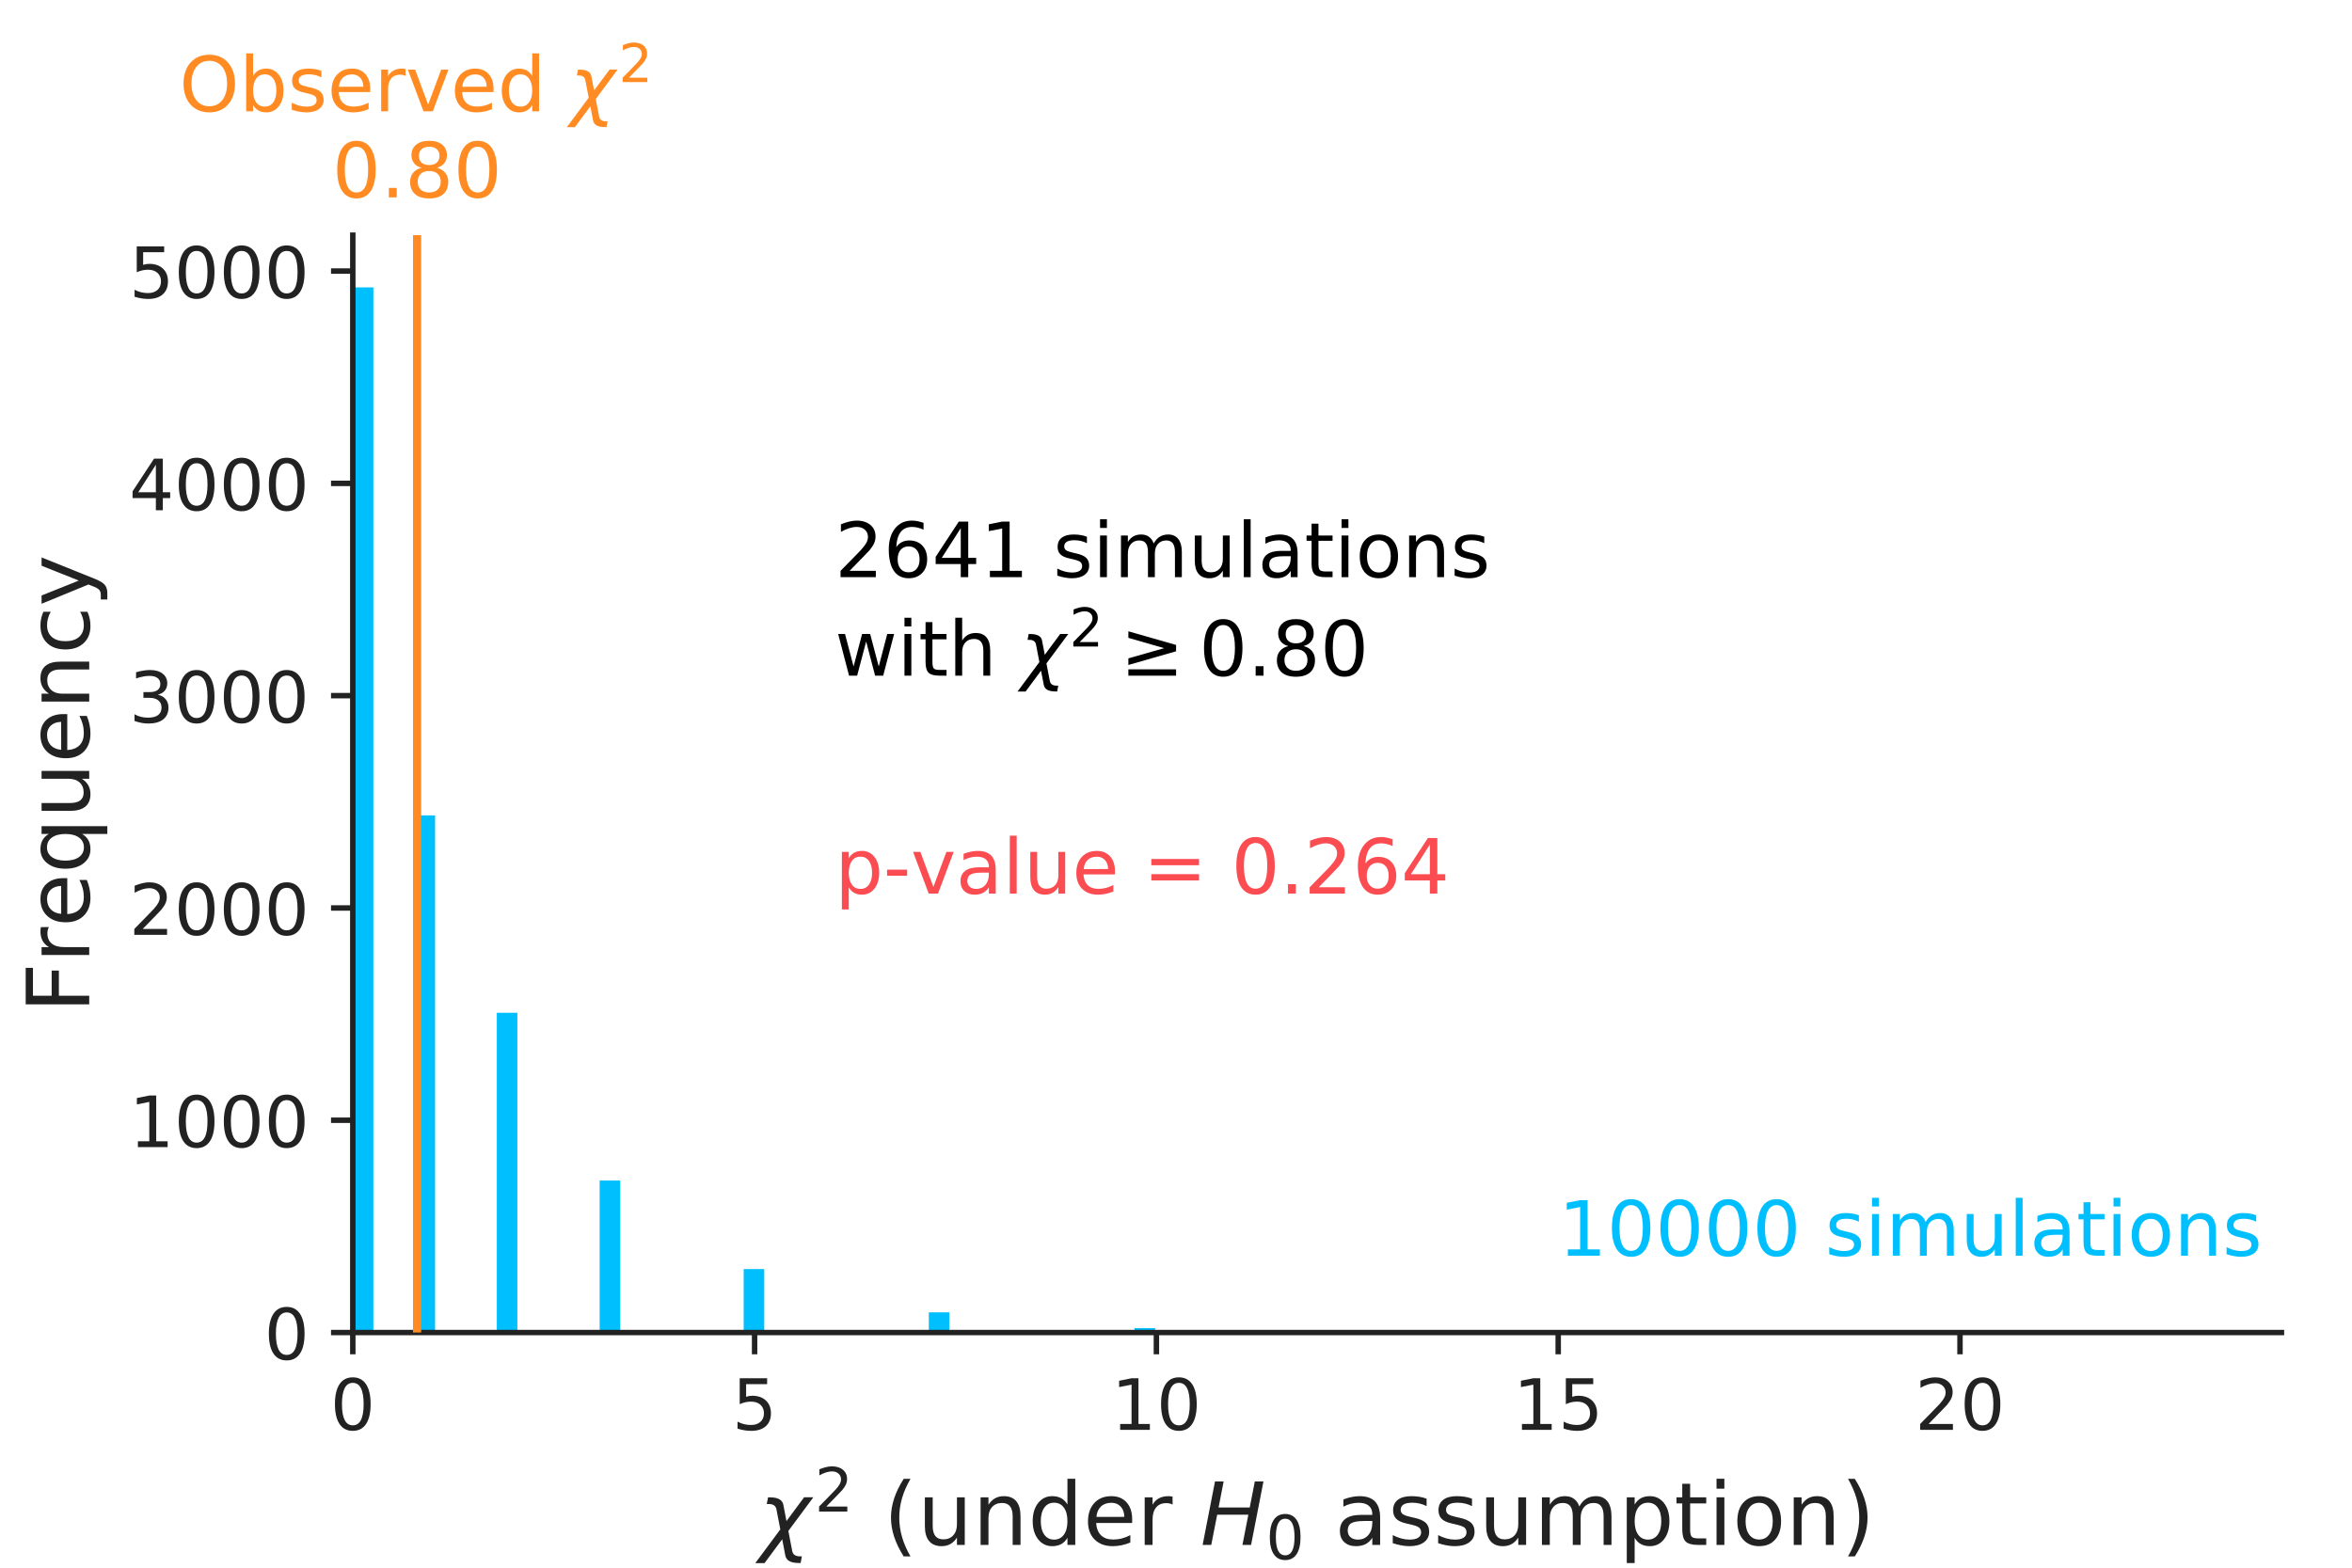 <?xml version="1.0" encoding="utf-8" standalone="no"?>
<!DOCTYPE svg PUBLIC "-//W3C//DTD SVG 1.1//EN"
  "http://www.w3.org/Graphics/SVG/1.1/DTD/svg11.dtd">
<!-- Created with matplotlib (http://matplotlib.org/) -->
<svg height="288pt" version="1.1" viewBox="0 0 432 288" width="432pt" xmlns="http://www.w3.org/2000/svg" xmlns:xlink="http://www.w3.org/1999/xlink">
 <defs>
  <style type="text/css">
*{stroke-linecap:butt;stroke-linejoin:round;}
  </style>
 </defs>
 <g id="figure_1">
  <g id="patch_1">
   <path d="M 0 288 
L 432 288 
L 432 0 
L 0 0 
z
" style="fill:none;"/>
  </g>
  <g id="axes_1">
   <g id="patch_2">
    <path d="M 64.8 244.8 
L 419.04 244.8 
L 419.04 43.2 
L 64.8 43.2 
z
" style="fill:none;"/>
   </g>
   <g id="patch_3">
    <path clip-path="url(#p96d42e7034)" d="M 64.8 244.8 
L 68.579 244.8 
L 68.579 52.8 
L 64.8 52.8 
z
" style="fill:#00bfff;"/>
   </g>
   <g id="patch_4">
    <path clip-path="url(#p96d42e7034)" d="M 68.579 244.8 
L 72.357 244.8 
L 72.357 244.8 
L 68.579 244.8 
z
" style="fill:#00bfff;"/>
   </g>
   <g id="patch_5">
    <path clip-path="url(#p96d42e7034)" d="M 72.357 244.8 
L 76.136 244.8 
L 76.136 244.8 
L 72.357 244.8 
z
" style="fill:#00bfff;"/>
   </g>
   <g id="patch_6">
    <path clip-path="url(#p96d42e7034)" d="M 76.136 244.8 
L 79.914 244.8 
L 79.914 149.795 
L 76.136 149.795 
z
" style="fill:#00bfff;"/>
   </g>
   <g id="patch_7">
    <path clip-path="url(#p96d42e7034)" d="M 79.914 244.8 
L 83.693 244.8 
L 83.693 244.8 
L 79.914 244.8 
z
" style="fill:#00bfff;"/>
   </g>
   <g id="patch_8">
    <path clip-path="url(#p96d42e7034)" d="M 83.693 244.8 
L 87.471 244.8 
L 87.471 244.8 
L 83.693 244.8 
z
" style="fill:#00bfff;"/>
   </g>
   <g id="patch_9">
    <path clip-path="url(#p96d42e7034)" d="M 87.471 244.8 
L 91.25 244.8 
L 91.25 244.8 
L 87.471 244.8 
z
" style="fill:#00bfff;"/>
   </g>
   <g id="patch_10">
    <path clip-path="url(#p96d42e7034)" d="M 91.25 244.8 
L 95.028 244.8 
L 95.028 186.065 
L 91.25 186.065 
z
" style="fill:#00bfff;"/>
   </g>
   <g id="patch_11">
    <path clip-path="url(#p96d42e7034)" d="M 95.028 244.8 
L 98.807 244.8 
L 98.807 244.8 
L 95.028 244.8 
z
" style="fill:#00bfff;"/>
   </g>
   <g id="patch_12">
    <path clip-path="url(#p96d42e7034)" d="M 98.807 244.8 
L 102.586 244.8 
L 102.586 244.8 
L 98.807 244.8 
z
" style="fill:#00bfff;"/>
   </g>
   <g id="patch_13">
    <path clip-path="url(#p96d42e7034)" d="M 102.586 244.8 
L 106.364 244.8 
L 106.364 244.8 
L 102.586 244.8 
z
" style="fill:#00bfff;"/>
   </g>
   <g id="patch_14">
    <path clip-path="url(#p96d42e7034)" d="M 106.364 244.8 
L 110.143 244.8 
L 110.143 244.8 
L 106.364 244.8 
z
" style="fill:#00bfff;"/>
   </g>
   <g id="patch_15">
    <path clip-path="url(#p96d42e7034)" d="M 110.143 244.8 
L 113.921 244.8 
L 113.921 216.876 
L 110.143 216.876 
z
" style="fill:#00bfff;"/>
   </g>
   <g id="patch_16">
    <path clip-path="url(#p96d42e7034)" d="M 113.921 244.8 
L 117.7 244.8 
L 117.7 244.8 
L 113.921 244.8 
z
" style="fill:#00bfff;"/>
   </g>
   <g id="patch_17">
    <path clip-path="url(#p96d42e7034)" d="M 117.7 244.8 
L 121.478 244.8 
L 121.478 244.8 
L 117.7 244.8 
z
" style="fill:#00bfff;"/>
   </g>
   <g id="patch_18">
    <path clip-path="url(#p96d42e7034)" d="M 121.478 244.8 
L 125.257 244.8 
L 125.257 244.8 
L 121.478 244.8 
z
" style="fill:#00bfff;"/>
   </g>
   <g id="patch_19">
    <path clip-path="url(#p96d42e7034)" d="M 125.257 244.8 
L 129.036 244.8 
L 129.036 244.8 
L 125.257 244.8 
z
" style="fill:#00bfff;"/>
   </g>
   <g id="patch_20">
    <path clip-path="url(#p96d42e7034)" d="M 129.036 244.8 
L 132.814 244.8 
L 132.814 244.8 
L 129.036 244.8 
z
" style="fill:#00bfff;"/>
   </g>
   <g id="patch_21">
    <path clip-path="url(#p96d42e7034)" d="M 132.814 244.8 
L 136.593 244.8 
L 136.593 244.8 
L 132.814 244.8 
z
" style="fill:#00bfff;"/>
   </g>
   <g id="patch_22">
    <path clip-path="url(#p96d42e7034)" d="M 136.593 244.8 
L 140.371 244.8 
L 140.371 233.139 
L 136.593 233.139 
z
" style="fill:#00bfff;"/>
   </g>
   <g id="patch_23">
    <path clip-path="url(#p96d42e7034)" d="M 140.371 244.8 
L 144.15 244.8 
L 144.15 244.8 
L 140.371 244.8 
z
" style="fill:#00bfff;"/>
   </g>
   <g id="patch_24">
    <path clip-path="url(#p96d42e7034)" d="M 144.15 244.8 
L 147.928 244.8 
L 147.928 244.8 
L 144.15 244.8 
z
" style="fill:#00bfff;"/>
   </g>
   <g id="patch_25">
    <path clip-path="url(#p96d42e7034)" d="M 147.928 244.8 
L 151.707 244.8 
L 151.707 244.8 
L 147.928 244.8 
z
" style="fill:#00bfff;"/>
   </g>
   <g id="patch_26">
    <path clip-path="url(#p96d42e7034)" d="M 151.707 244.8 
L 155.485 244.8 
L 155.485 244.8 
L 151.707 244.8 
z
" style="fill:#00bfff;"/>
   </g>
   <g id="patch_27">
    <path clip-path="url(#p96d42e7034)" d="M 155.485 244.8 
L 159.264 244.8 
L 159.264 244.8 
L 155.485 244.8 
z
" style="fill:#00bfff;"/>
   </g>
   <g id="patch_28">
    <path clip-path="url(#p96d42e7034)" d="M 159.264 244.8 
L 163.043 244.8 
L 163.043 244.8 
L 159.264 244.8 
z
" style="fill:#00bfff;"/>
   </g>
   <g id="patch_29">
    <path clip-path="url(#p96d42e7034)" d="M 163.043 244.8 
L 166.821 244.8 
L 166.821 244.8 
L 163.043 244.8 
z
" style="fill:#00bfff;"/>
   </g>
   <g id="patch_30">
    <path clip-path="url(#p96d42e7034)" d="M 166.821 244.8 
L 170.6 244.8 
L 170.6 244.8 
L 166.821 244.8 
z
" style="fill:#00bfff;"/>
   </g>
   <g id="patch_31">
    <path clip-path="url(#p96d42e7034)" d="M 170.6 244.8 
L 174.378 244.8 
L 174.378 241.095 
L 170.6 241.095 
z
" style="fill:#00bfff;"/>
   </g>
   <g id="patch_32">
    <path clip-path="url(#p96d42e7034)" d="M 174.378 244.8 
L 178.157 244.8 
L 178.157 244.8 
L 174.378 244.8 
z
" style="fill:#00bfff;"/>
   </g>
   <g id="patch_33">
    <path clip-path="url(#p96d42e7034)" d="M 178.157 244.8 
L 181.935 244.8 
L 181.935 244.8 
L 178.157 244.8 
z
" style="fill:#00bfff;"/>
   </g>
   <g id="patch_34">
    <path clip-path="url(#p96d42e7034)" d="M 181.935 244.8 
L 185.714 244.8 
L 185.714 244.8 
L 181.935 244.8 
z
" style="fill:#00bfff;"/>
   </g>
   <g id="patch_35">
    <path clip-path="url(#p96d42e7034)" d="M 185.714 244.8 
L 189.492 244.8 
L 189.492 244.8 
L 185.714 244.8 
z
" style="fill:#00bfff;"/>
   </g>
   <g id="patch_36">
    <path clip-path="url(#p96d42e7034)" d="M 189.492 244.8 
L 193.271 244.8 
L 193.271 244.8 
L 189.492 244.8 
z
" style="fill:#00bfff;"/>
   </g>
   <g id="patch_37">
    <path clip-path="url(#p96d42e7034)" d="M 193.271 244.8 
L 197.05 244.8 
L 197.05 244.8 
L 193.271 244.8 
z
" style="fill:#00bfff;"/>
   </g>
   <g id="patch_38">
    <path clip-path="url(#p96d42e7034)" d="M 197.05 244.8 
L 200.828 244.8 
L 200.828 244.8 
L 197.05 244.8 
z
" style="fill:#00bfff;"/>
   </g>
   <g id="patch_39">
    <path clip-path="url(#p96d42e7034)" d="M 200.828 244.8 
L 204.607 244.8 
L 204.607 244.8 
L 200.828 244.8 
z
" style="fill:#00bfff;"/>
   </g>
   <g id="patch_40">
    <path clip-path="url(#p96d42e7034)" d="M 204.607 244.8 
L 208.385 244.8 
L 208.385 244.8 
L 204.607 244.8 
z
" style="fill:#00bfff;"/>
   </g>
   <g id="patch_41">
    <path clip-path="url(#p96d42e7034)" d="M 208.385 244.8 
L 212.164 244.8 
L 212.164 243.981 
L 208.385 243.981 
z
" style="fill:#00bfff;"/>
   </g>
   <g id="patch_42">
    <path clip-path="url(#p96d42e7034)" d="M 212.164 244.8 
L 215.942 244.8 
L 215.942 244.8 
L 212.164 244.8 
z
" style="fill:#00bfff;"/>
   </g>
   <g id="patch_43">
    <path clip-path="url(#p96d42e7034)" d="M 215.942 244.8 
L 219.721 244.8 
L 219.721 244.8 
L 215.942 244.8 
z
" style="fill:#00bfff;"/>
   </g>
   <g id="patch_44">
    <path clip-path="url(#p96d42e7034)" d="M 219.721 244.8 
L 223.5 244.8 
L 223.5 244.8 
L 219.721 244.8 
z
" style="fill:#00bfff;"/>
   </g>
   <g id="patch_45">
    <path clip-path="url(#p96d42e7034)" d="M 223.5 244.8 
L 227.278 244.8 
L 227.278 244.8 
L 223.5 244.8 
z
" style="fill:#00bfff;"/>
   </g>
   <g id="patch_46">
    <path clip-path="url(#p96d42e7034)" d="M 227.278 244.8 
L 231.057 244.8 
L 231.057 244.8 
L 227.278 244.8 
z
" style="fill:#00bfff;"/>
   </g>
   <g id="patch_47">
    <path clip-path="url(#p96d42e7034)" d="M 231.057 244.8 
L 234.835 244.8 
L 234.835 244.8 
L 231.057 244.8 
z
" style="fill:#00bfff;"/>
   </g>
   <g id="patch_48">
    <path clip-path="url(#p96d42e7034)" d="M 234.835 244.8 
L 238.614 244.8 
L 238.614 244.8 
L 234.835 244.8 
z
" style="fill:#00bfff;"/>
   </g>
   <g id="patch_49">
    <path clip-path="url(#p96d42e7034)" d="M 238.614 244.8 
L 242.392 244.8 
L 242.392 244.8 
L 238.614 244.8 
z
" style="fill:#00bfff;"/>
   </g>
   <g id="patch_50">
    <path clip-path="url(#p96d42e7034)" d="M 242.392 244.8 
L 246.171 244.8 
L 246.171 244.8 
L 242.392 244.8 
z
" style="fill:#00bfff;"/>
   </g>
   <g id="patch_51">
    <path clip-path="url(#p96d42e7034)" d="M 246.171 244.8 
L 249.949 244.8 
L 249.949 244.8 
L 246.171 244.8 
z
" style="fill:#00bfff;"/>
   </g>
   <g id="patch_52">
    <path clip-path="url(#p96d42e7034)" d="M 249.949 244.8 
L 253.728 244.8 
L 253.728 244.644 
L 249.949 244.644 
z
" style="fill:#00bfff;"/>
   </g>
   <g id="matplotlib.axis_1">
    <g id="xtick_1">
     <g id="line2d_1">
      <defs>
       <path d="M 0 0 
L 0 4 
" id="mddff5190bf" style="stroke:#222222;"/>
      </defs>
      <g>
       <use style="fill:#222222;stroke:#222222;" x="64.8" xlink:href="#mddff5190bf" y="244.8"/>
      </g>
     </g>
     <g id="text_1">
      <!-- 0 -->
      <defs>
       <path d="M 31.781 66.406 
Q 24.172 66.406 20.328 58.906 
Q 16.5 51.422 16.5 36.375 
Q 16.5 21.391 20.328 13.891 
Q 24.172 6.391 31.781 6.391 
Q 39.453 6.391 43.281 13.891 
Q 47.125 21.391 47.125 36.375 
Q 47.125 51.422 43.281 58.906 
Q 39.453 66.406 31.781 66.406 
z
M 31.781 74.219 
Q 44.047 74.219 50.516 64.516 
Q 56.984 54.828 56.984 36.375 
Q 56.984 17.969 50.516 8.266 
Q 44.047 -1.422 31.781 -1.422 
Q 19.531 -1.422 13.062 8.266 
Q 6.594 17.969 6.594 36.375 
Q 6.594 54.828 13.062 64.516 
Q 19.531 74.219 31.781 74.219 
z
" id="DejaVuSans-30"/>
      </defs>
      <g style="fill:#222222;" transform="translate(60.664 262.678)scale(0.13 -0.13)">
       <use xlink:href="#DejaVuSans-30"/>
      </g>
     </g>
    </g>
    <g id="xtick_2">
     <g id="line2d_2">
      <g>
       <use style="fill:#222222;stroke:#222222;" x="138.6" xlink:href="#mddff5190bf" y="244.8"/>
      </g>
     </g>
     <g id="text_2">
      <!-- 5 -->
      <defs>
       <path d="M 10.797 72.906 
L 49.516 72.906 
L 49.516 64.594 
L 19.828 64.594 
L 19.828 46.734 
Q 21.969 47.469 24.109 47.828 
Q 26.266 48.188 28.422 48.188 
Q 40.625 48.188 47.75 41.5 
Q 54.891 34.812 54.891 23.391 
Q 54.891 11.625 47.562 5.094 
Q 40.234 -1.422 26.906 -1.422 
Q 22.312 -1.422 17.547 -0.641 
Q 12.797 0.141 7.719 1.703 
L 7.719 11.625 
Q 12.109 9.234 16.797 8.062 
Q 21.484 6.891 26.703 6.891 
Q 35.156 6.891 40.078 11.328 
Q 45.016 15.766 45.016 23.391 
Q 45.016 31 40.078 35.438 
Q 35.156 39.891 26.703 39.891 
Q 22.75 39.891 18.812 39.016 
Q 14.891 38.141 10.797 36.281 
z
" id="DejaVuSans-35"/>
      </defs>
      <g style="fill:#222222;" transform="translate(134.464 262.678)scale(0.13 -0.13)">
       <use xlink:href="#DejaVuSans-35"/>
      </g>
     </g>
    </g>
    <g id="xtick_3">
     <g id="line2d_3">
      <g>
       <use style="fill:#222222;stroke:#222222;" x="212.4" xlink:href="#mddff5190bf" y="244.8"/>
      </g>
     </g>
     <g id="text_3">
      <!-- 10 -->
      <defs>
       <path d="M 12.406 8.297 
L 28.516 8.297 
L 28.516 63.922 
L 10.984 60.406 
L 10.984 69.391 
L 28.422 72.906 
L 38.281 72.906 
L 38.281 8.297 
L 54.391 8.297 
L 54.391 0 
L 12.406 0 
z
" id="DejaVuSans-31"/>
      </defs>
      <g style="fill:#222222;" transform="translate(204.129 262.678)scale(0.13 -0.13)">
       <use xlink:href="#DejaVuSans-31"/>
       <use x="63.623" xlink:href="#DejaVuSans-30"/>
      </g>
     </g>
    </g>
    <g id="xtick_4">
     <g id="line2d_4">
      <g>
       <use style="fill:#222222;stroke:#222222;" x="286.2" xlink:href="#mddff5190bf" y="244.8"/>
      </g>
     </g>
     <g id="text_4">
      <!-- 15 -->
      <g style="fill:#222222;" transform="translate(277.929 262.678)scale(0.13 -0.13)">
       <use xlink:href="#DejaVuSans-31"/>
       <use x="63.623" xlink:href="#DejaVuSans-35"/>
      </g>
     </g>
    </g>
    <g id="xtick_5">
     <g id="line2d_5">
      <g>
       <use style="fill:#222222;stroke:#222222;" x="360" xlink:href="#mddff5190bf" y="244.8"/>
      </g>
     </g>
     <g id="text_5">
      <!-- 20 -->
      <defs>
       <path d="M 19.188 8.297 
L 53.609 8.297 
L 53.609 0 
L 7.328 0 
L 7.328 8.297 
Q 12.938 14.109 22.625 23.891 
Q 32.328 33.688 34.812 36.531 
Q 39.547 41.844 41.422 45.531 
Q 43.312 49.219 43.312 52.781 
Q 43.312 58.594 39.234 62.25 
Q 35.156 65.922 28.609 65.922 
Q 23.969 65.922 18.812 64.312 
Q 13.672 62.703 7.812 59.422 
L 7.812 69.391 
Q 13.766 71.781 18.938 73 
Q 24.125 74.219 28.422 74.219 
Q 39.75 74.219 46.484 68.547 
Q 53.219 62.891 53.219 53.422 
Q 53.219 48.922 51.531 44.891 
Q 49.859 40.875 45.406 35.406 
Q 44.188 33.984 37.641 27.219 
Q 31.109 20.453 19.188 8.297 
z
" id="DejaVuSans-32"/>
      </defs>
      <g style="fill:#222222;" transform="translate(351.729 262.678)scale(0.13 -0.13)">
       <use xlink:href="#DejaVuSans-32"/>
       <use x="63.623" xlink:href="#DejaVuSans-30"/>
      </g>
     </g>
    </g>
    <g id="text_6">
     <!-- $\chi^2$ (under $H_0$ assumption) -->
     <defs>
      <path d="M 30.031 -12.203 
L 26.422 6.5 
L 6.156 -20.844 
L -4.438 -20.844 
L 24.266 17.828 
L 19.828 40.828 
Q 18.656 46.969 11.141 46.969 
L 8.734 46.969 
L 10.203 54.688 
L 13.625 54.594 
Q 26.172 54.25 27.734 46.094 
L 31.344 27.391 
L 51.609 54.734 
L 62.203 54.734 
L 33.5 16.062 
L 37.938 -6.938 
Q 39.109 -13.094 46.625 -13.094 
L 49.031 -13.094 
L 47.562 -20.797 
L 44.141 -20.703 
Q 31.594 -20.359 30.031 -12.203 
z
" id="DejaVuSans-Oblique-3c7"/>
      <path id="DejaVuSans-20"/>
      <path d="M 31 75.875 
Q 24.469 64.656 21.281 53.656 
Q 18.109 42.672 18.109 31.391 
Q 18.109 20.125 21.312 9.062 
Q 24.516 -2 31 -13.188 
L 23.188 -13.188 
Q 15.875 -1.703 12.234 9.375 
Q 8.594 20.453 8.594 31.391 
Q 8.594 42.281 12.203 53.312 
Q 15.828 64.359 23.188 75.875 
z
" id="DejaVuSans-28"/>
      <path d="M 8.5 21.578 
L 8.5 54.688 
L 17.484 54.688 
L 17.484 21.922 
Q 17.484 14.156 20.5 10.266 
Q 23.531 6.391 29.594 6.391 
Q 36.859 6.391 41.078 11.031 
Q 45.312 15.672 45.312 23.688 
L 45.312 54.688 
L 54.297 54.688 
L 54.297 0 
L 45.312 0 
L 45.312 8.406 
Q 42.047 3.422 37.719 1 
Q 33.406 -1.422 27.688 -1.422 
Q 18.266 -1.422 13.375 4.438 
Q 8.5 10.297 8.5 21.578 
z
M 31.109 56 
z
" id="DejaVuSans-75"/>
      <path d="M 54.891 33.016 
L 54.891 0 
L 45.906 0 
L 45.906 32.719 
Q 45.906 40.484 42.875 44.328 
Q 39.844 48.188 33.797 48.188 
Q 26.516 48.188 22.312 43.547 
Q 18.109 38.922 18.109 30.906 
L 18.109 0 
L 9.078 0 
L 9.078 54.688 
L 18.109 54.688 
L 18.109 46.188 
Q 21.344 51.125 25.703 53.562 
Q 30.078 56 35.797 56 
Q 45.219 56 50.047 50.172 
Q 54.891 44.344 54.891 33.016 
z
" id="DejaVuSans-6e"/>
      <path d="M 45.406 46.391 
L 45.406 75.984 
L 54.391 75.984 
L 54.391 0 
L 45.406 0 
L 45.406 8.203 
Q 42.578 3.328 38.25 0.953 
Q 33.938 -1.422 27.875 -1.422 
Q 17.969 -1.422 11.734 6.484 
Q 5.516 14.406 5.516 27.297 
Q 5.516 40.188 11.734 48.094 
Q 17.969 56 27.875 56 
Q 33.938 56 38.25 53.625 
Q 42.578 51.266 45.406 46.391 
z
M 14.797 27.297 
Q 14.797 17.391 18.875 11.75 
Q 22.953 6.109 30.078 6.109 
Q 37.203 6.109 41.297 11.75 
Q 45.406 17.391 45.406 27.297 
Q 45.406 37.203 41.297 42.844 
Q 37.203 48.484 30.078 48.484 
Q 22.953 48.484 18.875 42.844 
Q 14.797 37.203 14.797 27.297 
z
" id="DejaVuSans-64"/>
      <path d="M 56.203 29.594 
L 56.203 25.203 
L 14.891 25.203 
Q 15.484 15.922 20.484 11.062 
Q 25.484 6.203 34.422 6.203 
Q 39.594 6.203 44.453 7.469 
Q 49.312 8.734 54.109 11.281 
L 54.109 2.781 
Q 49.266 0.734 44.188 -0.344 
Q 39.109 -1.422 33.891 -1.422 
Q 20.797 -1.422 13.156 6.188 
Q 5.516 13.812 5.516 26.812 
Q 5.516 40.234 12.766 48.109 
Q 20.016 56 32.328 56 
Q 43.359 56 49.781 48.891 
Q 56.203 41.797 56.203 29.594 
z
M 47.219 32.234 
Q 47.125 39.594 43.094 43.984 
Q 39.062 48.391 32.422 48.391 
Q 24.906 48.391 20.391 44.141 
Q 15.875 39.891 15.188 32.172 
z
" id="DejaVuSans-65"/>
      <path d="M 41.109 46.297 
Q 39.594 47.172 37.812 47.578 
Q 36.031 48 33.891 48 
Q 26.266 48 22.188 43.047 
Q 18.109 38.094 18.109 28.812 
L 18.109 0 
L 9.078 0 
L 9.078 54.688 
L 18.109 54.688 
L 18.109 46.188 
Q 20.953 51.172 25.484 53.578 
Q 30.031 56 36.531 56 
Q 37.453 56 38.578 55.875 
Q 39.703 55.766 41.062 55.516 
z
" id="DejaVuSans-72"/>
      <path d="M 16.891 72.906 
L 26.812 72.906 
L 21 43.016 
L 56.781 43.016 
L 62.594 72.906 
L 72.516 72.906 
L 58.297 0 
L 48.391 0 
L 55.172 34.719 
L 19.391 34.719 
L 12.594 0 
L 2.688 0 
z
" id="DejaVuSans-Oblique-48"/>
      <path d="M 34.281 27.484 
Q 23.391 27.484 19.188 25 
Q 14.984 22.516 14.984 16.5 
Q 14.984 11.719 18.141 8.906 
Q 21.297 6.109 26.703 6.109 
Q 34.188 6.109 38.703 11.406 
Q 43.219 16.703 43.219 25.484 
L 43.219 27.484 
z
M 52.203 31.203 
L 52.203 0 
L 43.219 0 
L 43.219 8.297 
Q 40.141 3.328 35.547 0.953 
Q 30.953 -1.422 24.312 -1.422 
Q 15.922 -1.422 10.953 3.297 
Q 6 8.016 6 15.922 
Q 6 25.141 12.172 29.828 
Q 18.359 34.516 30.609 34.516 
L 43.219 34.516 
L 43.219 35.406 
Q 43.219 41.609 39.141 45 
Q 35.062 48.391 27.688 48.391 
Q 23 48.391 18.547 47.266 
Q 14.109 46.141 10.016 43.891 
L 10.016 52.203 
Q 14.938 54.109 19.578 55.047 
Q 24.219 56 28.609 56 
Q 40.484 56 46.344 49.844 
Q 52.203 43.703 52.203 31.203 
z
" id="DejaVuSans-61"/>
      <path d="M 44.281 53.078 
L 44.281 44.578 
Q 40.484 46.531 36.375 47.5 
Q 32.281 48.484 27.875 48.484 
Q 21.188 48.484 17.844 46.438 
Q 14.5 44.391 14.5 40.281 
Q 14.5 37.156 16.891 35.375 
Q 19.281 33.594 26.516 31.984 
L 29.594 31.297 
Q 39.156 29.25 43.188 25.516 
Q 47.219 21.781 47.219 15.094 
Q 47.219 7.469 41.188 3.016 
Q 35.156 -1.422 24.609 -1.422 
Q 20.219 -1.422 15.453 -0.562 
Q 10.688 0.297 5.422 2 
L 5.422 11.281 
Q 10.406 8.688 15.234 7.391 
Q 20.062 6.109 24.812 6.109 
Q 31.156 6.109 34.562 8.281 
Q 37.984 10.453 37.984 14.406 
Q 37.984 18.062 35.516 20.016 
Q 33.062 21.969 24.703 23.781 
L 21.578 24.516 
Q 13.234 26.266 9.516 29.906 
Q 5.812 33.547 5.812 39.891 
Q 5.812 47.609 11.281 51.797 
Q 16.75 56 26.812 56 
Q 31.781 56 36.172 55.266 
Q 40.578 54.547 44.281 53.078 
z
" id="DejaVuSans-73"/>
      <path d="M 52 44.188 
Q 55.375 50.25 60.062 53.125 
Q 64.75 56 71.094 56 
Q 79.641 56 84.281 50.016 
Q 88.922 44.047 88.922 33.016 
L 88.922 0 
L 79.891 0 
L 79.891 32.719 
Q 79.891 40.578 77.094 44.375 
Q 74.312 48.188 68.609 48.188 
Q 61.625 48.188 57.562 43.547 
Q 53.516 38.922 53.516 30.906 
L 53.516 0 
L 44.484 0 
L 44.484 32.719 
Q 44.484 40.625 41.703 44.406 
Q 38.922 48.188 33.109 48.188 
Q 26.219 48.188 22.156 43.531 
Q 18.109 38.875 18.109 30.906 
L 18.109 0 
L 9.078 0 
L 9.078 54.688 
L 18.109 54.688 
L 18.109 46.188 
Q 21.188 51.219 25.484 53.609 
Q 29.781 56 35.688 56 
Q 41.656 56 45.828 52.969 
Q 50 49.953 52 44.188 
z
" id="DejaVuSans-6d"/>
      <path d="M 18.109 8.203 
L 18.109 -20.797 
L 9.078 -20.797 
L 9.078 54.688 
L 18.109 54.688 
L 18.109 46.391 
Q 20.953 51.266 25.266 53.625 
Q 29.594 56 35.594 56 
Q 45.562 56 51.781 48.094 
Q 58.016 40.188 58.016 27.297 
Q 58.016 14.406 51.781 6.484 
Q 45.562 -1.422 35.594 -1.422 
Q 29.594 -1.422 25.266 0.953 
Q 20.953 3.328 18.109 8.203 
z
M 48.688 27.297 
Q 48.688 37.203 44.609 42.844 
Q 40.531 48.484 33.406 48.484 
Q 26.266 48.484 22.188 42.844 
Q 18.109 37.203 18.109 27.297 
Q 18.109 17.391 22.188 11.75 
Q 26.266 6.109 33.406 6.109 
Q 40.531 6.109 44.609 11.75 
Q 48.688 17.391 48.688 27.297 
z
" id="DejaVuSans-70"/>
      <path d="M 18.312 70.219 
L 18.312 54.688 
L 36.812 54.688 
L 36.812 47.703 
L 18.312 47.703 
L 18.312 18.016 
Q 18.312 11.328 20.141 9.422 
Q 21.969 7.516 27.594 7.516 
L 36.812 7.516 
L 36.812 0 
L 27.594 0 
Q 17.188 0 13.234 3.875 
Q 9.281 7.766 9.281 18.016 
L 9.281 47.703 
L 2.688 47.703 
L 2.688 54.688 
L 9.281 54.688 
L 9.281 70.219 
z
" id="DejaVuSans-74"/>
      <path d="M 9.422 54.688 
L 18.406 54.688 
L 18.406 0 
L 9.422 0 
z
M 9.422 75.984 
L 18.406 75.984 
L 18.406 64.594 
L 9.422 64.594 
z
" id="DejaVuSans-69"/>
      <path d="M 30.609 48.391 
Q 23.391 48.391 19.188 42.75 
Q 14.984 37.109 14.984 27.297 
Q 14.984 17.484 19.156 11.844 
Q 23.344 6.203 30.609 6.203 
Q 37.797 6.203 41.984 11.859 
Q 46.188 17.531 46.188 27.297 
Q 46.188 37.016 41.984 42.703 
Q 37.797 48.391 30.609 48.391 
z
M 30.609 56 
Q 42.328 56 49.016 48.375 
Q 55.719 40.766 55.719 27.297 
Q 55.719 13.875 49.016 6.219 
Q 42.328 -1.422 30.609 -1.422 
Q 18.844 -1.422 12.172 6.219 
Q 5.516 13.875 5.516 27.297 
Q 5.516 40.766 12.172 48.375 
Q 18.844 56 30.609 56 
z
" id="DejaVuSans-6f"/>
      <path d="M 8.016 75.875 
L 15.828 75.875 
Q 23.141 64.359 26.781 53.312 
Q 30.422 42.281 30.422 31.391 
Q 30.422 20.453 26.781 9.375 
Q 23.141 -1.703 15.828 -13.188 
L 8.016 -13.188 
Q 14.5 -2 17.703 9.062 
Q 20.906 20.125 20.906 31.391 
Q 20.906 42.672 17.703 53.656 
Q 14.5 64.656 8.016 75.875 
z
" id="DejaVuSans-29"/>
     </defs>
     <g style="fill:#222222;" transform="translate(139.44 283.942)scale(0.16 -0.16)">
      <use transform="translate(0 0.766)" xlink:href="#DejaVuSans-Oblique-3c7"/>
      <use transform="translate(63.652 39.047)scale(0.7)" xlink:href="#DejaVuSans-32"/>
      <use transform="translate(110.923 0.766)" xlink:href="#DejaVuSans-20"/>
      <use transform="translate(142.71 0.766)" xlink:href="#DejaVuSans-28"/>
      <use transform="translate(181.724 0.766)" xlink:href="#DejaVuSans-75"/>
      <use transform="translate(245.103 0.766)" xlink:href="#DejaVuSans-6e"/>
      <use transform="translate(308.481 0.766)" xlink:href="#DejaVuSans-64"/>
      <use transform="translate(371.958 0.766)" xlink:href="#DejaVuSans-65"/>
      <use transform="translate(433.481 0.766)" xlink:href="#DejaVuSans-72"/>
      <use transform="translate(474.595 0.766)" xlink:href="#DejaVuSans-20"/>
      <use transform="translate(506.382 0.766)" xlink:href="#DejaVuSans-Oblique-48"/>
      <use transform="translate(581.577 -15.641)scale(0.7)" xlink:href="#DejaVuSans-30"/>
      <use transform="translate(628.848 0.766)" xlink:href="#DejaVuSans-20"/>
      <use transform="translate(660.635 0.766)" xlink:href="#DejaVuSans-61"/>
      <use transform="translate(721.914 0.766)" xlink:href="#DejaVuSans-73"/>
      <use transform="translate(774.014 0.766)" xlink:href="#DejaVuSans-73"/>
      <use transform="translate(826.113 0.766)" xlink:href="#DejaVuSans-75"/>
      <use transform="translate(889.492 0.766)" xlink:href="#DejaVuSans-6d"/>
      <use transform="translate(986.904 0.766)" xlink:href="#DejaVuSans-70"/>
      <use transform="translate(1050.381 0.766)" xlink:href="#DejaVuSans-74"/>
      <use transform="translate(1089.59 0.766)" xlink:href="#DejaVuSans-69"/>
      <use transform="translate(1117.373 0.766)" xlink:href="#DejaVuSans-6f"/>
      <use transform="translate(1178.555 0.766)" xlink:href="#DejaVuSans-6e"/>
      <use transform="translate(1241.934 0.766)" xlink:href="#DejaVuSans-29"/>
     </g>
    </g>
   </g>
   <g id="matplotlib.axis_2">
    <g id="ytick_1">
     <g id="line2d_6">
      <defs>
       <path d="M 0 0 
L -4 0 
" id="ma5c3df9633" style="stroke:#222222;"/>
      </defs>
      <g>
       <use style="fill:#222222;stroke:#222222;" x="64.8" xlink:href="#ma5c3df9633" y="244.8"/>
      </g>
     </g>
     <g id="text_7">
      <!-- 0 -->
      <g style="fill:#222222;" transform="translate(48.529 249.739)scale(0.13 -0.13)">
       <use xlink:href="#DejaVuSans-30"/>
      </g>
     </g>
    </g>
    <g id="ytick_2">
     <g id="line2d_7">
      <g>
       <use style="fill:#222222;stroke:#222222;" x="64.8" xlink:href="#ma5c3df9633" y="205.799"/>
      </g>
     </g>
     <g id="text_8">
      <!-- 1000 -->
      <g style="fill:#222222;" transform="translate(23.715 210.738)scale(0.13 -0.13)">
       <use xlink:href="#DejaVuSans-31"/>
       <use x="63.623" xlink:href="#DejaVuSans-30"/>
       <use x="127.246" xlink:href="#DejaVuSans-30"/>
       <use x="190.869" xlink:href="#DejaVuSans-30"/>
      </g>
     </g>
    </g>
    <g id="ytick_3">
     <g id="line2d_8">
      <g>
       <use style="fill:#222222;stroke:#222222;" x="64.8" xlink:href="#ma5c3df9633" y="166.799"/>
      </g>
     </g>
     <g id="text_9">
      <!-- 2000 -->
      <g style="fill:#222222;" transform="translate(23.715 171.738)scale(0.13 -0.13)">
       <use xlink:href="#DejaVuSans-32"/>
       <use x="63.623" xlink:href="#DejaVuSans-30"/>
       <use x="127.246" xlink:href="#DejaVuSans-30"/>
       <use x="190.869" xlink:href="#DejaVuSans-30"/>
      </g>
     </g>
    </g>
    <g id="ytick_4">
     <g id="line2d_9">
      <g>
       <use style="fill:#222222;stroke:#222222;" x="64.8" xlink:href="#ma5c3df9633" y="127.798"/>
      </g>
     </g>
     <g id="text_10">
      <!-- 3000 -->
      <defs>
       <path d="M 40.578 39.312 
Q 47.656 37.797 51.625 33 
Q 55.609 28.219 55.609 21.188 
Q 55.609 10.406 48.188 4.484 
Q 40.766 -1.422 27.094 -1.422 
Q 22.516 -1.422 17.656 -0.516 
Q 12.797 0.391 7.625 2.203 
L 7.625 11.719 
Q 11.719 9.328 16.594 8.109 
Q 21.484 6.891 26.812 6.891 
Q 36.078 6.891 40.938 10.547 
Q 45.797 14.203 45.797 21.188 
Q 45.797 27.641 41.281 31.266 
Q 36.766 34.906 28.719 34.906 
L 20.219 34.906 
L 20.219 43.016 
L 29.109 43.016 
Q 36.375 43.016 40.234 45.922 
Q 44.094 48.828 44.094 54.297 
Q 44.094 59.906 40.109 62.906 
Q 36.141 65.922 28.719 65.922 
Q 24.656 65.922 20.016 65.031 
Q 15.375 64.156 9.812 62.312 
L 9.812 71.094 
Q 15.438 72.656 20.344 73.438 
Q 25.25 74.219 29.594 74.219 
Q 40.828 74.219 47.359 69.109 
Q 53.906 64.016 53.906 55.328 
Q 53.906 49.266 50.438 45.094 
Q 46.969 40.922 40.578 39.312 
z
" id="DejaVuSans-33"/>
      </defs>
      <g style="fill:#222222;" transform="translate(23.715 132.737)scale(0.13 -0.13)">
       <use xlink:href="#DejaVuSans-33"/>
       <use x="63.623" xlink:href="#DejaVuSans-30"/>
       <use x="127.246" xlink:href="#DejaVuSans-30"/>
       <use x="190.869" xlink:href="#DejaVuSans-30"/>
      </g>
     </g>
    </g>
    <g id="ytick_5">
     <g id="line2d_10">
      <g>
       <use style="fill:#222222;stroke:#222222;" x="64.8" xlink:href="#ma5c3df9633" y="88.798"/>
      </g>
     </g>
     <g id="text_11">
      <!-- 4000 -->
      <defs>
       <path d="M 37.797 64.312 
L 12.891 25.391 
L 37.797 25.391 
z
M 35.203 72.906 
L 47.609 72.906 
L 47.609 25.391 
L 58.016 25.391 
L 58.016 17.188 
L 47.609 17.188 
L 47.609 0 
L 37.797 0 
L 37.797 17.188 
L 4.891 17.188 
L 4.891 26.703 
z
" id="DejaVuSans-34"/>
      </defs>
      <g style="fill:#222222;" transform="translate(23.715 93.737)scale(0.13 -0.13)">
       <use xlink:href="#DejaVuSans-34"/>
       <use x="63.623" xlink:href="#DejaVuSans-30"/>
       <use x="127.246" xlink:href="#DejaVuSans-30"/>
       <use x="190.869" xlink:href="#DejaVuSans-30"/>
      </g>
     </g>
    </g>
    <g id="ytick_6">
     <g id="line2d_11">
      <g>
       <use style="fill:#222222;stroke:#222222;" x="64.8" xlink:href="#ma5c3df9633" y="49.797"/>
      </g>
     </g>
     <g id="text_12">
      <!-- 5000 -->
      <g style="fill:#222222;" transform="translate(23.715 54.736)scale(0.13 -0.13)">
       <use xlink:href="#DejaVuSans-35"/>
       <use x="63.623" xlink:href="#DejaVuSans-30"/>
       <use x="127.246" xlink:href="#DejaVuSans-30"/>
       <use x="190.869" xlink:href="#DejaVuSans-30"/>
      </g>
     </g>
    </g>
    <g id="text_13">
     <!-- Frequency -->
     <defs>
      <path d="M 9.812 72.906 
L 51.703 72.906 
L 51.703 64.594 
L 19.672 64.594 
L 19.672 43.109 
L 48.578 43.109 
L 48.578 34.812 
L 19.672 34.812 
L 19.672 0 
L 9.812 0 
z
" id="DejaVuSans-46"/>
      <path d="M 14.797 27.297 
Q 14.797 17.391 18.875 11.75 
Q 22.953 6.109 30.078 6.109 
Q 37.203 6.109 41.297 11.75 
Q 45.406 17.391 45.406 27.297 
Q 45.406 37.203 41.297 42.844 
Q 37.203 48.484 30.078 48.484 
Q 22.953 48.484 18.875 42.844 
Q 14.797 37.203 14.797 27.297 
z
M 45.406 8.203 
Q 42.578 3.328 38.25 0.953 
Q 33.938 -1.422 27.875 -1.422 
Q 17.969 -1.422 11.734 6.484 
Q 5.516 14.406 5.516 27.297 
Q 5.516 40.188 11.734 48.094 
Q 17.969 56 27.875 56 
Q 33.938 56 38.25 53.625 
Q 42.578 51.266 45.406 46.391 
L 45.406 54.688 
L 54.391 54.688 
L 54.391 -20.797 
L 45.406 -20.797 
z
" id="DejaVuSans-71"/>
      <path d="M 48.781 52.594 
L 48.781 44.188 
Q 44.969 46.297 41.141 47.344 
Q 37.312 48.391 33.406 48.391 
Q 24.656 48.391 19.812 42.844 
Q 14.984 37.312 14.984 27.297 
Q 14.984 17.281 19.812 11.734 
Q 24.656 6.203 33.406 6.203 
Q 37.312 6.203 41.141 7.25 
Q 44.969 8.297 48.781 10.406 
L 48.781 2.094 
Q 45.016 0.344 40.984 -0.531 
Q 36.969 -1.422 32.422 -1.422 
Q 20.062 -1.422 12.781 6.344 
Q 5.516 14.109 5.516 27.297 
Q 5.516 40.672 12.859 48.328 
Q 20.219 56 33.016 56 
Q 37.156 56 41.109 55.141 
Q 45.062 54.297 48.781 52.594 
z
" id="DejaVuSans-63"/>
      <path d="M 32.172 -5.078 
Q 28.375 -14.844 24.75 -17.812 
Q 21.141 -20.797 15.094 -20.797 
L 7.906 -20.797 
L 7.906 -13.281 
L 13.188 -13.281 
Q 16.891 -13.281 18.938 -11.516 
Q 21 -9.766 23.484 -3.219 
L 25.094 0.875 
L 2.984 54.688 
L 12.5 54.688 
L 29.594 11.922 
L 46.688 54.688 
L 56.203 54.688 
z
" id="DejaVuSans-79"/>
     </defs>
     <g style="fill:#222222;" transform="translate(16.387 186.076)rotate(-90)scale(0.16 -0.16)">
      <use xlink:href="#DejaVuSans-46"/>
      <use x="57.41" xlink:href="#DejaVuSans-72"/>
      <use x="98.492" xlink:href="#DejaVuSans-65"/>
      <use x="160.016" xlink:href="#DejaVuSans-71"/>
      <use x="223.492" xlink:href="#DejaVuSans-75"/>
      <use x="286.871" xlink:href="#DejaVuSans-65"/>
      <use x="348.395" xlink:href="#DejaVuSans-6e"/>
      <use x="411.773" xlink:href="#DejaVuSans-63"/>
      <use x="466.754" xlink:href="#DejaVuSans-79"/>
     </g>
    </g>
   </g>
   <g id="patch_53">
    <path d="M 64.8 244.8 
L 64.8 43.2 
" style="fill:none;stroke:#222222;stroke-linecap:square;stroke-linejoin:miter;"/>
   </g>
   <g id="patch_54">
    <path d="M 64.8 244.8 
L 419.04 244.8 
" style="fill:none;stroke:#222222;stroke-linecap:square;stroke-linejoin:miter;"/>
   </g>
   <g id="text_14">
    <!-- 10000 simulations -->
    <defs>
     <path d="M 9.422 75.984 
L 18.406 75.984 
L 18.406 0 
L 9.422 0 
z
" id="DejaVuSans-6c"/>
    </defs>
    <g style="fill:#00bfff;" transform="translate(286.24 230.688)scale(0.14 -0.14)">
     <use xlink:href="#DejaVuSans-31"/>
     <use x="63.623" xlink:href="#DejaVuSans-30"/>
     <use x="127.246" xlink:href="#DejaVuSans-30"/>
     <use x="190.869" xlink:href="#DejaVuSans-30"/>
     <use x="254.492" xlink:href="#DejaVuSans-30"/>
     <use x="318.115" xlink:href="#DejaVuSans-20"/>
     <use x="349.902" xlink:href="#DejaVuSans-73"/>
     <use x="402.002" xlink:href="#DejaVuSans-69"/>
     <use x="429.785" xlink:href="#DejaVuSans-6d"/>
     <use x="527.197" xlink:href="#DejaVuSans-75"/>
     <use x="590.576" xlink:href="#DejaVuSans-6c"/>
     <use x="618.359" xlink:href="#DejaVuSans-61"/>
     <use x="679.639" xlink:href="#DejaVuSans-74"/>
     <use x="718.848" xlink:href="#DejaVuSans-69"/>
     <use x="746.631" xlink:href="#DejaVuSans-6f"/>
     <use x="807.812" xlink:href="#DejaVuSans-6e"/>
     <use x="871.191" xlink:href="#DejaVuSans-73"/>
    </g>
   </g>
  </g>
  <g id="axes_2">
   <g id="line2d_12">
    <path clip-path="url(#p96d42e7034)" d="M 76.608 244.8 
L 76.608 43.2 
" style="fill:none;stroke:#ff8b22;stroke-linecap:square;stroke-width:1.5;"/>
   </g>
   <g id="text_15">
    <!-- Observed $\chi^2$ -->
    <defs>
     <path d="M 39.406 66.219 
Q 28.656 66.219 22.328 58.203 
Q 16.016 50.203 16.016 36.375 
Q 16.016 22.609 22.328 14.594 
Q 28.656 6.594 39.406 6.594 
Q 50.141 6.594 56.422 14.594 
Q 62.703 22.609 62.703 36.375 
Q 62.703 50.203 56.422 58.203 
Q 50.141 66.219 39.406 66.219 
z
M 39.406 74.219 
Q 54.734 74.219 63.906 63.938 
Q 73.094 53.656 73.094 36.375 
Q 73.094 19.141 63.906 8.859 
Q 54.734 -1.422 39.406 -1.422 
Q 24.031 -1.422 14.812 8.828 
Q 5.609 19.094 5.609 36.375 
Q 5.609 53.656 14.812 63.938 
Q 24.031 74.219 39.406 74.219 
z
" id="DejaVuSans-4f"/>
     <path d="M 48.688 27.297 
Q 48.688 37.203 44.609 42.844 
Q 40.531 48.484 33.406 48.484 
Q 26.266 48.484 22.188 42.844 
Q 18.109 37.203 18.109 27.297 
Q 18.109 17.391 22.188 11.75 
Q 26.266 6.109 33.406 6.109 
Q 40.531 6.109 44.609 11.75 
Q 48.688 17.391 48.688 27.297 
z
M 18.109 46.391 
Q 20.953 51.266 25.266 53.625 
Q 29.594 56 35.594 56 
Q 45.562 56 51.781 48.094 
Q 58.016 40.188 58.016 27.297 
Q 58.016 14.406 51.781 6.484 
Q 45.562 -1.422 35.594 -1.422 
Q 29.594 -1.422 25.266 0.953 
Q 20.953 3.328 18.109 8.203 
L 18.109 0 
L 9.078 0 
L 9.078 75.984 
L 18.109 75.984 
z
" id="DejaVuSans-62"/>
     <path d="M 2.984 54.688 
L 12.5 54.688 
L 29.594 8.797 
L 46.688 54.688 
L 56.203 54.688 
L 35.688 0 
L 23.484 0 
z
" id="DejaVuSans-76"/>
    </defs>
    <g style="fill:#ff8b22;" transform="translate(32.928 20.551)scale(0.14 -0.14)">
     <use transform="translate(0 0.766)" xlink:href="#DejaVuSans-4f"/>
     <use transform="translate(78.711 0.766)" xlink:href="#DejaVuSans-62"/>
     <use transform="translate(142.188 0.766)" xlink:href="#DejaVuSans-73"/>
     <use transform="translate(194.287 0.766)" xlink:href="#DejaVuSans-65"/>
     <use transform="translate(255.811 0.766)" xlink:href="#DejaVuSans-72"/>
     <use transform="translate(296.924 0.766)" xlink:href="#DejaVuSans-76"/>
     <use transform="translate(356.104 0.766)" xlink:href="#DejaVuSans-65"/>
     <use transform="translate(417.627 0.766)" xlink:href="#DejaVuSans-64"/>
     <use transform="translate(481.104 0.766)" xlink:href="#DejaVuSans-20"/>
     <use transform="translate(512.891 0.766)" xlink:href="#DejaVuSans-Oblique-3c7"/>
     <use transform="translate(576.543 39.047)scale(0.7)" xlink:href="#DejaVuSans-32"/>
    </g>
    <!-- 0.80 -->
    <defs>
     <path d="M 10.688 12.406 
L 21 12.406 
L 21 0 
L 10.688 0 
z
" id="DejaVuSans-2e"/>
     <path d="M 31.781 34.625 
Q 24.75 34.625 20.719 30.859 
Q 16.703 27.094 16.703 20.516 
Q 16.703 13.922 20.719 10.156 
Q 24.75 6.391 31.781 6.391 
Q 38.812 6.391 42.859 10.172 
Q 46.922 13.969 46.922 20.516 
Q 46.922 27.094 42.891 30.859 
Q 38.875 34.625 31.781 34.625 
z
M 21.922 38.812 
Q 15.578 40.375 12.031 44.719 
Q 8.5 49.078 8.5 55.328 
Q 8.5 64.062 14.719 69.141 
Q 20.953 74.219 31.781 74.219 
Q 42.672 74.219 48.875 69.141 
Q 55.078 64.062 55.078 55.328 
Q 55.078 49.078 51.531 44.719 
Q 48 40.375 41.703 38.812 
Q 48.828 37.156 52.797 32.312 
Q 56.781 27.484 56.781 20.516 
Q 56.781 9.906 50.312 4.234 
Q 43.844 -1.422 31.781 -1.422 
Q 19.734 -1.422 13.25 4.234 
Q 6.781 9.906 6.781 20.516 
Q 6.781 27.484 10.781 32.312 
Q 14.797 37.156 21.922 38.812 
z
M 18.312 54.391 
Q 18.312 48.734 21.844 45.562 
Q 25.391 42.391 31.781 42.391 
Q 38.141 42.391 41.719 45.562 
Q 45.312 48.734 45.312 54.391 
Q 45.312 60.062 41.719 63.234 
Q 38.141 66.406 31.781 66.406 
Q 25.391 66.406 21.844 63.234 
Q 18.312 60.062 18.312 54.391 
z
" id="DejaVuSans-38"/>
    </defs>
    <g style="fill:#ff8b22;" transform="translate(61.022 36.256)scale(0.14 -0.14)">
     <use xlink:href="#DejaVuSans-30"/>
     <use x="63.623" xlink:href="#DejaVuSans-2e"/>
     <use x="95.41" xlink:href="#DejaVuSans-38"/>
     <use x="159.033" xlink:href="#DejaVuSans-30"/>
    </g>
   </g>
  </g>
  <g id="axes_3">
   <g id="text_16">
    <!-- 2641 simulations -->
    <defs>
     <path d="M 33.016 40.375 
Q 26.375 40.375 22.484 35.828 
Q 18.609 31.297 18.609 23.391 
Q 18.609 15.531 22.484 10.953 
Q 26.375 6.391 33.016 6.391 
Q 39.656 6.391 43.531 10.953 
Q 47.406 15.531 47.406 23.391 
Q 47.406 31.297 43.531 35.828 
Q 39.656 40.375 33.016 40.375 
z
M 52.594 71.297 
L 52.594 62.312 
Q 48.875 64.062 45.094 64.984 
Q 41.312 65.922 37.594 65.922 
Q 27.828 65.922 22.672 59.328 
Q 17.531 52.734 16.797 39.406 
Q 19.672 43.656 24.016 45.922 
Q 28.375 48.188 33.594 48.188 
Q 44.578 48.188 50.953 41.516 
Q 57.328 34.859 57.328 23.391 
Q 57.328 12.156 50.688 5.359 
Q 44.047 -1.422 33.016 -1.422 
Q 20.359 -1.422 13.672 8.266 
Q 6.984 17.969 6.984 36.375 
Q 6.984 53.656 15.188 63.938 
Q 23.391 74.219 37.203 74.219 
Q 40.922 74.219 44.703 73.484 
Q 48.484 72.75 52.594 71.297 
z
" id="DejaVuSans-36"/>
    </defs>
    <g transform="translate(153.36 106.032)scale(0.14 -0.14)">
     <use xlink:href="#DejaVuSans-32"/>
     <use x="63.623" xlink:href="#DejaVuSans-36"/>
     <use x="127.246" xlink:href="#DejaVuSans-34"/>
     <use x="190.869" xlink:href="#DejaVuSans-31"/>
     <use x="254.492" xlink:href="#DejaVuSans-20"/>
     <use x="286.279" xlink:href="#DejaVuSans-73"/>
     <use x="338.379" xlink:href="#DejaVuSans-69"/>
     <use x="366.162" xlink:href="#DejaVuSans-6d"/>
     <use x="463.574" xlink:href="#DejaVuSans-75"/>
     <use x="526.953" xlink:href="#DejaVuSans-6c"/>
     <use x="554.736" xlink:href="#DejaVuSans-61"/>
     <use x="616.016" xlink:href="#DejaVuSans-74"/>
     <use x="655.225" xlink:href="#DejaVuSans-69"/>
     <use x="683.008" xlink:href="#DejaVuSans-6f"/>
     <use x="744.189" xlink:href="#DejaVuSans-6e"/>
     <use x="807.568" xlink:href="#DejaVuSans-73"/>
    </g>
    <!-- with $\chi^2\geq$0.80 -->
    <defs>
     <path d="M 4.203 54.688 
L 13.188 54.688 
L 24.422 12.016 
L 35.594 54.688 
L 46.188 54.688 
L 57.422 12.016 
L 68.609 54.688 
L 77.594 54.688 
L 63.281 0 
L 52.688 0 
L 40.922 44.828 
L 29.109 0 
L 18.5 0 
z
" id="DejaVuSans-77"/>
     <path d="M 54.891 33.016 
L 54.891 0 
L 45.906 0 
L 45.906 32.719 
Q 45.906 40.484 42.875 44.328 
Q 39.844 48.188 33.797 48.188 
Q 26.516 48.188 22.312 43.547 
Q 18.109 38.922 18.109 30.906 
L 18.109 0 
L 9.078 0 
L 9.078 75.984 
L 18.109 75.984 
L 18.109 46.188 
Q 21.344 51.125 25.703 53.562 
Q 30.078 56 35.797 56 
Q 45.219 56 50.047 50.172 
Q 54.891 44.344 54.891 33.016 
z
" id="DejaVuSans-68"/>
     <path d="M 10.594 49.609 
L 10.594 58.203 
L 73.188 40.281 
L 73.188 31.984 
L 10.594 14.016 
L 10.594 22.703 
L 57.516 36.078 
z
M 73.188 8.297 
L 73.188 0 
L 10.594 0 
L 10.594 8.297 
z
" id="DejaVuSans-2265"/>
    </defs>
    <g transform="translate(153.36 124.232)scale(0.14 -0.14)">
     <use transform="translate(0 0.766)" xlink:href="#DejaVuSans-77"/>
     <use transform="translate(81.787 0.766)" xlink:href="#DejaVuSans-69"/>
     <use transform="translate(109.57 0.766)" xlink:href="#DejaVuSans-74"/>
     <use transform="translate(148.779 0.766)" xlink:href="#DejaVuSans-68"/>
     <use transform="translate(212.158 0.766)" xlink:href="#DejaVuSans-20"/>
     <use transform="translate(243.945 0.766)" xlink:href="#DejaVuSans-Oblique-3c7"/>
     <use transform="translate(307.598 39.047)scale(0.7)" xlink:href="#DejaVuSans-32"/>
     <use transform="translate(374.351 0.766)" xlink:href="#DejaVuSans-2265"/>
     <use transform="translate(477.622 0.766)" xlink:href="#DejaVuSans-30"/>
     <use transform="translate(541.245 0.766)" xlink:href="#DejaVuSans-2e"/>
     <use transform="translate(573.001 0.766)" xlink:href="#DejaVuSans-38"/>
     <use transform="translate(636.624 0.766)" xlink:href="#DejaVuSans-30"/>
    </g>
   </g>
   <g id="text_17">
    <!-- p-value = 0.264 -->
    <defs>
     <path d="M 4.891 31.391 
L 31.203 31.391 
L 31.203 23.391 
L 4.891 23.391 
z
" id="DejaVuSans-2d"/>
     <path d="M 10.594 45.406 
L 73.188 45.406 
L 73.188 37.203 
L 10.594 37.203 
z
M 10.594 25.484 
L 73.188 25.484 
L 73.188 17.188 
L 10.594 17.188 
z
" id="DejaVuSans-3d"/>
    </defs>
    <g style="fill:#fb4c52;" transform="translate(153.36 164.16)scale(0.14 -0.14)">
     <use xlink:href="#DejaVuSans-70"/>
     <use x="63.477" xlink:href="#DejaVuSans-2d"/>
     <use x="99.529" xlink:href="#DejaVuSans-76"/>
     <use x="158.709" xlink:href="#DejaVuSans-61"/>
     <use x="219.988" xlink:href="#DejaVuSans-6c"/>
     <use x="247.771" xlink:href="#DejaVuSans-75"/>
     <use x="311.15" xlink:href="#DejaVuSans-65"/>
     <use x="372.674" xlink:href="#DejaVuSans-20"/>
     <use x="404.461" xlink:href="#DejaVuSans-3d"/>
     <use x="488.25" xlink:href="#DejaVuSans-20"/>
     <use x="520.037" xlink:href="#DejaVuSans-30"/>
     <use x="583.66" xlink:href="#DejaVuSans-2e"/>
     <use x="615.447" xlink:href="#DejaVuSans-32"/>
     <use x="679.07" xlink:href="#DejaVuSans-36"/>
     <use x="742.693" xlink:href="#DejaVuSans-34"/>
    </g>
   </g>
  </g>
 </g>
 <defs>
  <clipPath id="p96d42e7034">
   <rect height="201.6" width="354.24" x="64.8" y="43.2"/>
  </clipPath>
 </defs>
</svg>
